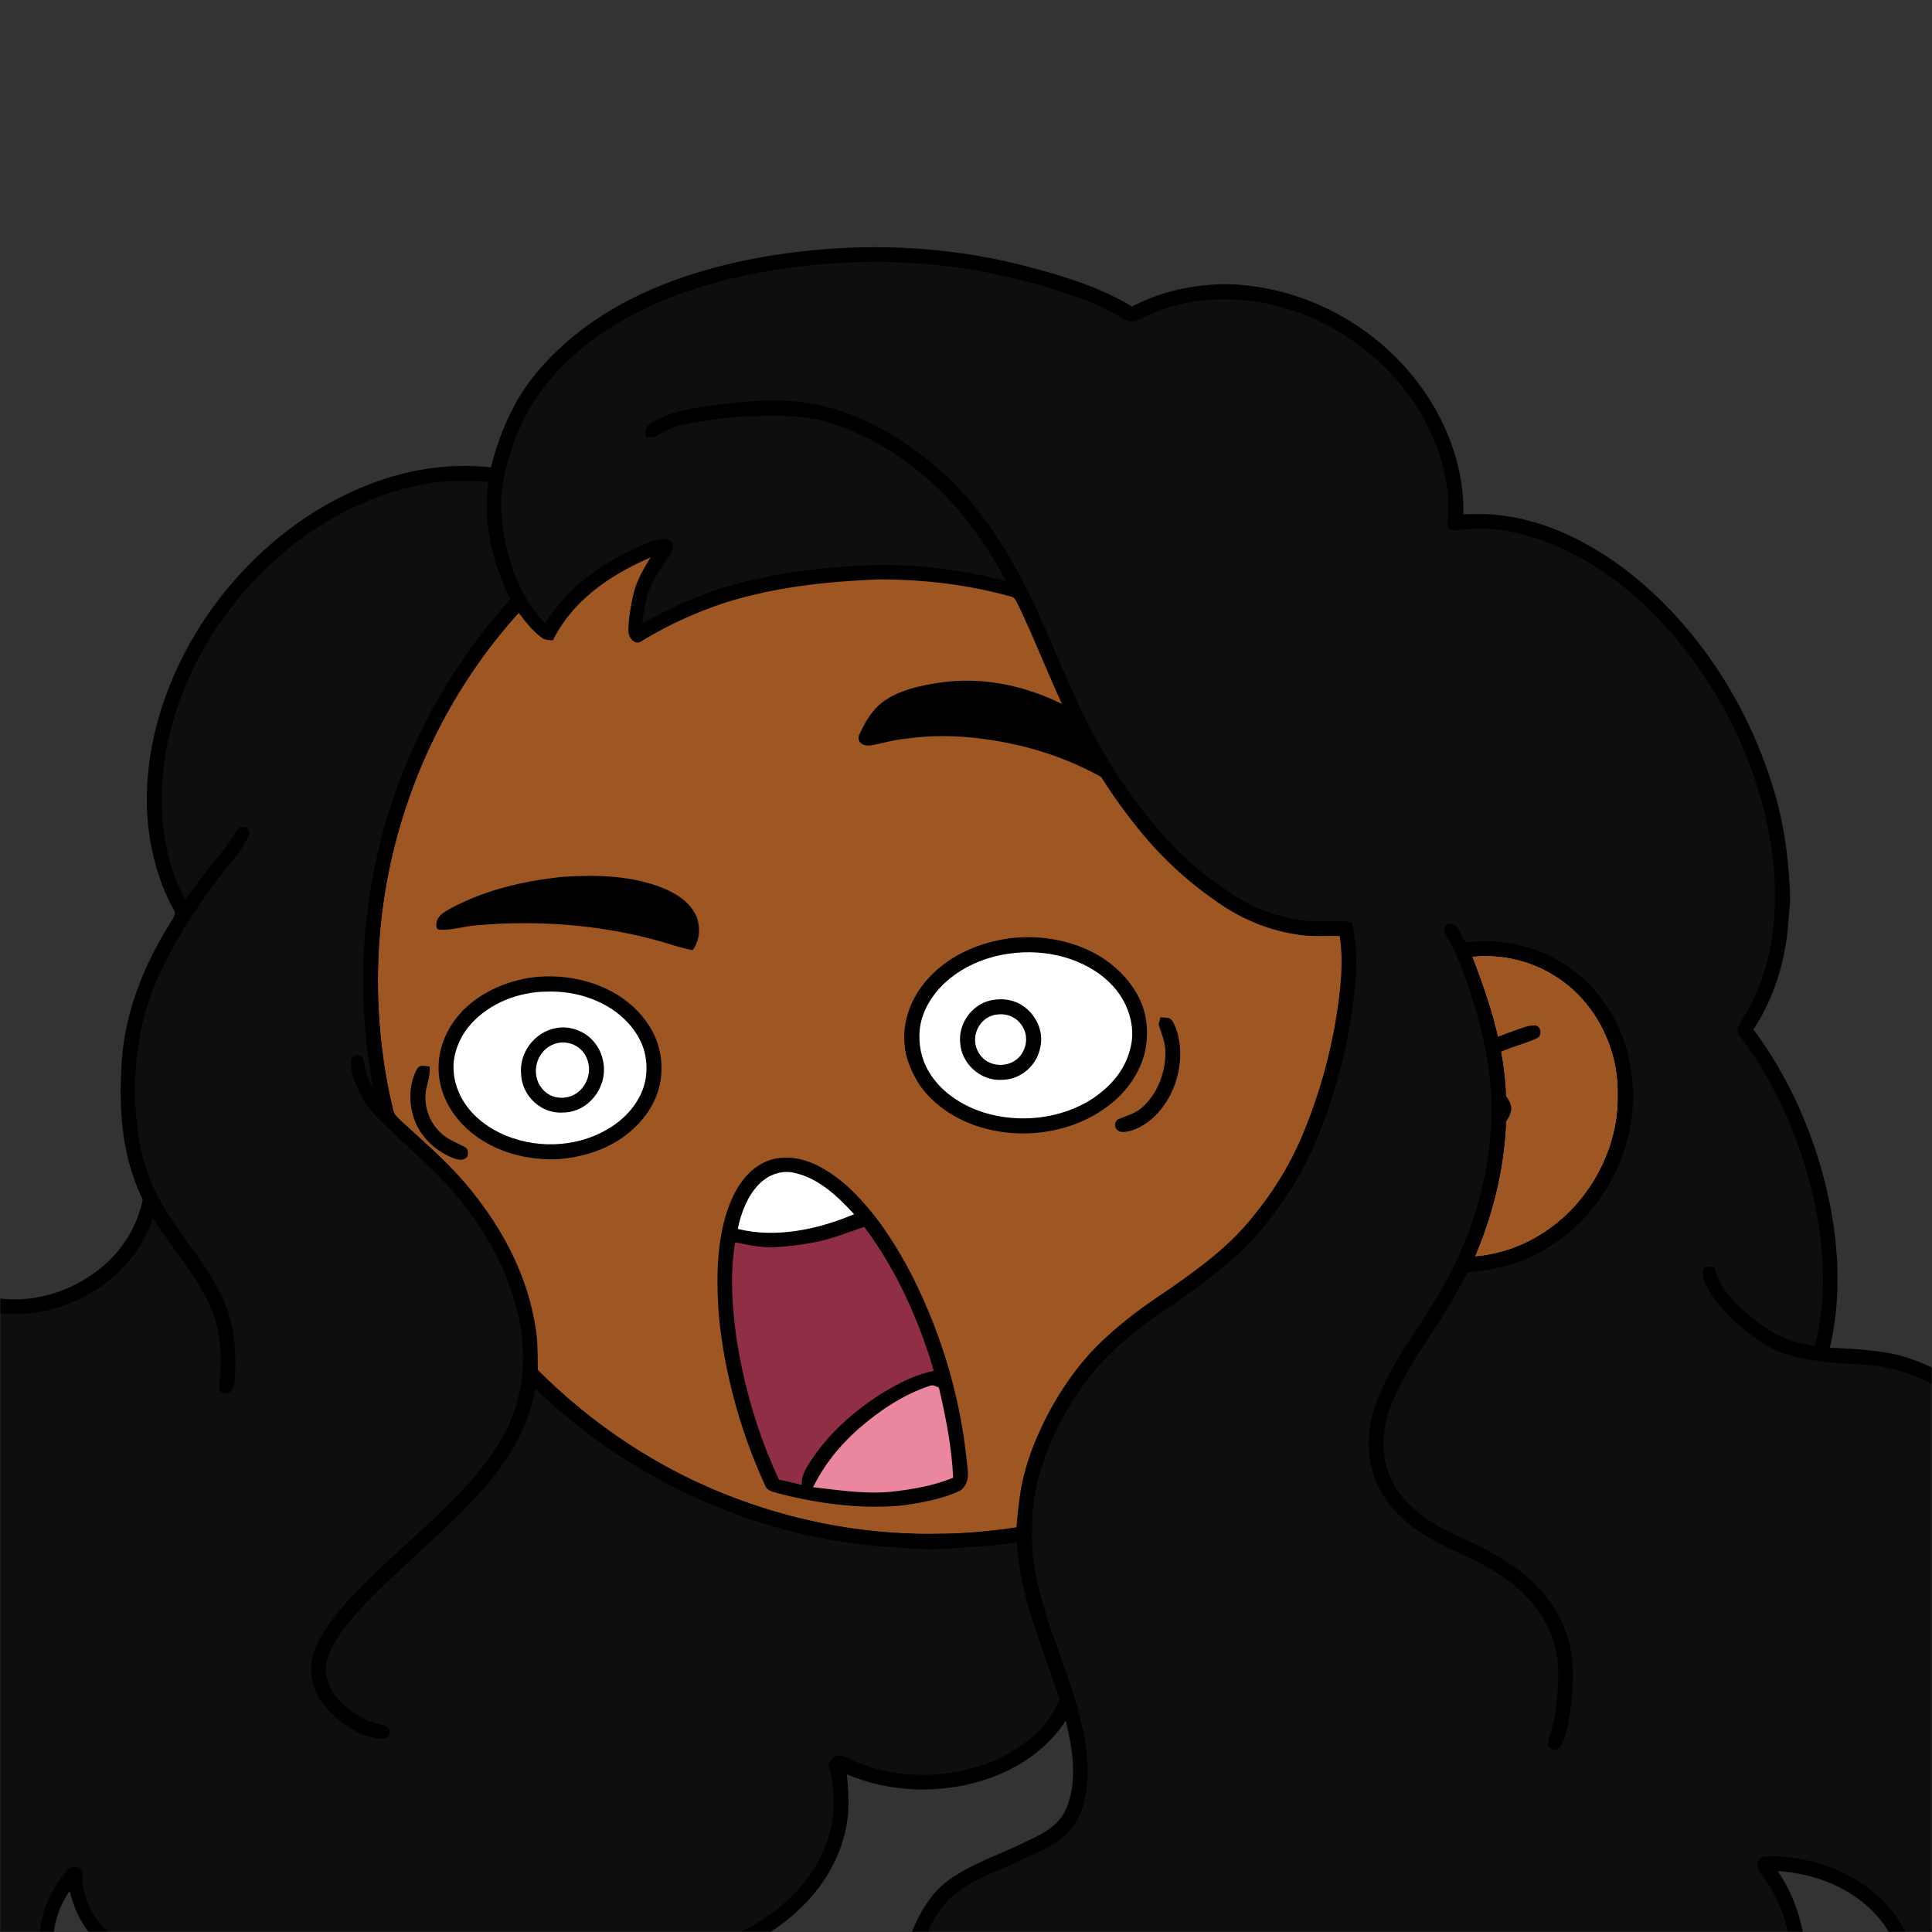 <svg xmlns:dc="http://purl.org/dc/elements/1.1/" xmlns:cc="http://creativecommons.org/ns#" xmlns:rdf="http://www.w3.org/1999/02/22-rdf-syntax-ns#" xmlns:svg="http://www.w3.org/2000/svg" xmlns="http://www.w3.org/2000/svg" viewBox="0 0 762 762" fill="none"><rect x="0" y="0" width="762" height="762" fill="#333333" stroke="none"/><mask id="avatarsRadiusMask"><rect width="762" height="762" rx="0" ry="0" x="0" y="0" fill="#fff"/></mask><g mask="url(#avatarsRadiusMask)"><path d="M396.01 164.85c37.82 4.9 74.21 19.64 104.8 42.39 6.15 4.84 12.48 9.33 18.02 14.92 23.77 21.98 42.73 49.02 55.13 78.95 9.35 22.31 14.72 46.04 16.64 70.14 6.62.81 13.05 2.14 19.12 5 15.54 6.93 27.08 20.94 31.78 37.21 2.63 9.56 3.56 19.75 1.72 29.55-2.96 18.76-13.72 36.13-29.37 46.92-10.94 7.65-24.49 12.03-37.86 11.68-5.13-.05-10.04-1.6-15.13-1.79-1.85 2.17-3.23 4.84-4.76 7.25-18.66 29.62-44.57 54.51-74.64 72.4-28.1 16.73-59.9 27.16-92.46 30.32-11.08.7-21.87 2.05-32.98.74-51.69-2.3-102.07-23.44-140.15-58.43-29.03-26.55-50.84-60.83-62.54-98.39-7.09-22.85-10.62-46.78-10.07-70.71.52-40.34 12.53-80.58 33.94-114.76 19.1-30.81 45.91-56.58 77.2-74.83 29.63-17.28 63.35-27.68 97.59-29.87 14.66-1.47 29.44-.37 44.02 1.31Z" fill="#000"/><path d="M363 169.06c48.47-1.39 97.32 14.7 135.81 44.12 6.55 4.06 11.72 9.49 17.36 14.64 24.33 22.63 43.2 50.95 54.93 82.02 7.43 19.61 11.86 40.2 13.56 61.09-8.89.74-17.34 2.34-25.38 6.38-2.19 1.03-1.89 4.95.68 5.23 2.35.23 4.98-1.51 7.24-2.2 14.62-5.37 31.32-4.35 44.78 3.68 11.69 6.78 20.09 18.16 23.89 31.06 2.6 8.25 2.68 17.41 1.76 25.95-2.5 17.35-12.35 33.73-26.73 43.81-15.71 11.33-37.17 14.64-54.93 6.2-3.17-1.43-5.94-3.58-9.08-5.05-2.95-1.09-4.88 2.79-2.7 4.75 3.17 2.76 7.34 4.52 11 6.56-20.14 34.15-49.45 62.7-84.41 81.47-30.2 16.31-64.44 25.53-98.78 26.15-27.63.72-55.33-4.04-81.21-13.72-30.32-11.24-57.84-29.43-80.37-52.6-22.67-23.37-39.92-51.88-50.2-82.77-14.96-44.64-14.91-94.01.27-138.59 11.05-33.06 30.28-63.21 55.37-87.39 29.67-28.73 67.65-48.54 108.13-56.67 12.8-2.52 25.94-4.24 39.01-4.12Z" fill="rgba(158, 86, 34, 1)"/><path d="M605.03 404.4c2.63-.1 3.44 3.8 1.36 4.98-3.69 1.83-7.82 2.77-11.64 4.35-5.82 2.04-11.28 4.76-16.68 7.72 4.29 2.34 8.86 4.74 12.71 7.76 2.58 2.09 4.85 4.35 5.33 7.8-.26 3.59-2.73 6.55-5.45 8.69-5.86 4.66-13.92 7.18-20.79 10.26-1.75.62-4.43 1.99-5.59-.26-1.02-1.74-.06-3.11 1.57-3.87 6.65-3.3 14.86-5.62 20.79-10.16 1.37-1.14 3.39-2.74 3.61-4.62-4.07-5.63-12.42-8.59-18.23-12.09-2.34-1.72-2.29-4.24-.16-6.13 7.27-5.64 16.98-9.26 25.57-12.38 2.42-.83 5.03-1.95 7.6-2.05Z" fill="#000"/><g transform="translate(-161 -83)"><path d="M558.201 453.21c11.47-1.62 23.68.14 34 5.5 7.61 3.93 14.3 10.28 18.11 18 3.35 6.67 3.82 14.64 2.11 21.82-2.1 8.03-7.22 15.16-13.75 20.2-14.96 11.75-36.54 14.35-54.21 7.75-8.42-3.17-16.53-8.89-21.39-16.55-2.81-4.73-5.22-10.36-5.36-15.93-.71-9.54 3.61-19.3 10.27-26.02 8.05-8.38 18.87-12.97 30.22-14.77Z" fill="#000"/><path d="M559.17 459.11c13.97-2.02 29.72 1.64 39.88 11.85 6.6 6.52 10.35 16.95 7.62 26.05-2.06 8.19-7.68 14.49-14.53 19.15-12.44 8.19-28.98 10.02-43.11 5.63-8.63-2.71-17.05-8.19-21.69-16.11-3.02-5-4.14-10.9-3.59-16.69.76-6.83 4.53-13.12 9.38-17.85 7.05-6.72 16.44-10.78 26.04-12.03Z" fill="#fff"/><path d="M369.481 468.71c17.62-2.69 37.91 3.42 47.71 19.13 5.49 8.51 6.28 20 1.93 29.15-2.91 6.32-7.91 11.64-13.7 15.43-7.34 4.75-15.75 7.1-24.42 7.79-14.63.57-29.81-4.29-39.4-15.79-5.22-6.27-8.18-14.2-7.54-22.41.56-8.27 4.61-15.74 10.51-21.44 6.92-6.46 15.65-10.23 24.91-11.86Z" fill="#000"/><path d="M376.55 474.11c9.64-.35 19.56 2.27 27.37 8.02 5.14 3.82 9.44 9.18 11.19 15.41 1.61 6.2 1.04 12.92-2.15 18.54-4.72 8.62-13.66 14.22-22.97 16.71-13.7 3.71-30.16.71-40.8-8.99-6.28-5.66-10.01-13.74-9.23-22.26.73-5.44 3.14-10.68 6.85-14.72 7.34-8.21 18.86-12.64 29.74-12.71Z" fill="#fff"/><path d="M551.461 477.61c3.69-.8 7.51-.7 10.96.96 6.42 3.03 10.48 10.43 8.89 17.48-1.3 7.25-7.89 12.9-15.3 12.85-8.42.47-15.96-6.52-16.34-14.89-.56-7.44 4.55-14.59 11.79-16.4Z" fill="#000"/><path d="M553.619 483.21c4-.67 7.83.59 10.21 3.96 3.04 4.06 2.26 9.86-1.38 13.27-4.4 3.95-11.88 3.34-15.16-1.77-4-5.83-.62-14.19 6.33-15.46Z" fill="#fff"/><path d="M618.701 484.19c1.69.32 3.64-.24 4.63 1.46 1.61 2.47 2.37 5.58 2.85 8.46 1.44 10.51-2.22 21.79-9.83 29.24-3.27 3.02-7.82 5.97-12.38 6.11-2.73.04-4.27-2.62-2.33-4.8 3.27-1.61 6.54-2.11 9.44-4.56 6.29-5.26 9.64-14.02 9.57-22.11-.01-4.02-1.58-7.21-2.66-10.96.23-.95.47-1.9.71-2.84ZM380.44 488.46c4.44-.82 9.2.5 12.68 3.35 5.75 4.58 7.69 13.08 4.69 19.76-2.56 5.93-8.24 10.22-14.82 10.23-8.45.57-15.94-6.42-16.44-14.79-.99-8.72 5.26-17.04 13.89-18.55Z" fill="#000"/><path d="M379.531 494.79c5.08-1.91 10.94.6 12.92 5.67 2.83 6.48-1.52 14.71-8.68 15.43-4.25.47-7.61-1.26-9.91-4.82-3.44-5.89-.79-13.89 5.67-16.28Z" fill="#fff"/><path d="M330.441 503.6c.44 4.06-1.41 7.43-1.67 11.39-.24 6.08 2.47 12.14 7.29 15.89 2.44 1.9 5.12 2.82 7.78 4.29 1.95.85 1.84 2.03 1.58 3.92-1.51 1.78-3.31 1.46-5.31.8-7.28-2.71-13.55-8.6-15.95-16.08-2.04-6.12-1.77-13.6 1.36-19.29 1.26-1.87 3.04-.88 4.92-.92Z" fill="#000"/></g><g transform="translate(-161 -83)"><g fill="#000"><path d="M530.96 352.34c21.47-3.31 42.8 3.14 60.6 15.09 12.06 8.19 22.9 19.68 28.97 33.03 1.1 2.96-.3 3.73-2.51 5.27-3.95-2.26-6.87-5.58-10.47-8.29-12.99-9.78-28.03-16.38-43.78-20.25-14.93-3.51-30.56-5.05-45.8-2.8-4.78.41-9.28 1.92-13.97 2.67-2.41.2-5.1-1.21-4.21-4.04 1.9-4.15 4.23-8.5 7.6-11.65 6.04-5.62 15.64-7.85 23.57-9.03ZM383 428.83c13.38-.82 26.33-.61 39.03 4.23 5.85 2.37 11.52 5.91 13.93 12.05 1.38 4.31.91 8.87-1.73 12.61-4.9-.76-9.4-2.6-14.18-3.82-23.13-6.33-47.19-8.01-71.04-5.96-4.88.33-9.86 2.03-14.72 1.78-1.78-.48-1.17-2.2-.97-3.54.88-2.51 3.58-3.86 5.76-5.09 13.75-7.25 28.55-10.65 43.92-12.26Z"/></g></g><g transform="translate(-161 -83)"><path d="M469.99 539.64c9.45-.62 18.37 5.2 25.18 11.18 9.61 8.8 17.31 20.09 23.54 31.49 12.62 23.56 20.84 50.09 23.56 76.68.49 4.4 1.53 8.68-2.43 11.86-7.32 3.5-15.84 4.95-23.84 6.01-15.97 1.38-32.52-.85-47.99-4.85-2.36-.75-4.53-.89-5.44-3.57-9.45-20.8-15.71-43.16-17.97-65.91-1.01-12.34-1.07-24.91 1.8-37.02 1.62-6.56 4.25-13.27 8.72-18.42 3.72-4.29 9.1-7.4 14.87-7.45Z" fill="#000"/><path d="M474.49 545.63c9.4 2.08 17.07 9.35 23.35 16.25-13.95 5.98-30.91 9.6-45.86 5.81 1.27-6.17 3.77-12.91 8.25-17.49 3.61-3.79 9.07-5.91 14.26-4.57Z" fill="#fff"/><path d="M501.86 566.88c12.64 16.83 21.52 36.66 27.44 56.79-6.29 1.3-11.94 3.96-17.5 7.1-11.57 6.75-22.43 15.88-30.04 26.97-2.28 3.53-4.69 6.5-4.54 10.94-2.97-.77-5.95-1.45-8.96-2.06-8.42-17.85-13.97-37.13-16.92-56.63-1.6-12.46-2.48-24.55-.38-37.02 5.4 1.04 10.5 2.3 16.05 1.94 5.01-.39 10.05-.95 14.99-1.89 6.9-1.27 13.26-3.89 19.86-6.14Z" fill="#8F2E45"/><path d="M527.55 629.64c1.49-.65 2.4.12 3.76.63 2.74 11.73 5.07 23.49 5.63 35.56-7.95 3.25-16.19 4.63-24.68 5.56-10.48.94-20.25-.66-30.6-1.81 4.52-9.01 10.37-16.33 17.9-23 8.13-7.09 17.68-13.56 27.99-16.94Z" fill="#EA869E"/></g><g transform="translate(-161 -83)"/><g transform="translate(-161 -83)"><path fill-rule="evenodd" clip-rule="evenodd" d="M565.06 187.85c14.33 3.7 29.69 8.28 42.38 16.05 11.05-5.78 23.15-8.44 35.56-8.83 30.7.01 60.49 15.69 78.44 40.49 10.54 14.47 17.08 32.31 16.74 50.33 23.31-1.61 44.47 7.4 62.87 21.02 28.13 21.12 48.72 52.58 59.05 86.03 4.54 14.3 6.45 29.11 6.94 44.06-.069 2.498-.292 4.991-.514 7.483-.128 1.44-.257 2.878-.356 4.317-1.32 14.27-5.71 28.2-13.59 40.23 11.73 15.79 20.35 33.67 26.02 52.48 7.03 23.21 9.76 49.28 4.09 73.05 7.91.32 15.75.8 23.56 2.15 11.79 2.28 23.09 8.29 32.81 15.2 11.95 8.4 21.74 19.59 26.44 33.59 4.11 11.99 3.91 23.82 3.6 36.3.021 1.906-.007 3.851-.036 5.812-.096 6.577-.195 13.337 1.546 19.438 1.96 7.89 6.79 15.21 13.32 20.05 5.71 3.89 11.99 6.67 19.06 5.81.53.008 1.1-.029 1.67-.067 2.46-.16 5.02-.326 5.14 3.017-2.79 6.1-8.61 11.15-14.06 14.89-8.36 5.52-17.91 9.82-28.05 10.17l.011.44c.137 5.793.269 11.386-.541 17.16-1.58 10.65-5.09 20.95-10.14 30.45-9.98 18.81-25.39 34.84-43.08 46.57a13.663 13.663 0 0 0-1.05-.641c-1.264-.722-2.754-1.574-2.77-2.959 0-1.564.19-3.112.38-4.662.214-1.75.429-3.501.37-5.278-.03-10.1-5.21-19.64-12.51-26.39-9.79-9.08-23-13.87-36.22-14.62 11.3 16.51 13.34 36.85 8.98 56.05-4.24 18.07-14.03 34.83-27.6 47.48-11.96 11.31-27.67 19.66-44.12 21.64-.54 3.58-1.24 7.02-3.06 10.19-4.45 8.11-12.51 14.34-20.75 18.27-9.93 4.68-21.72 7.17-32.64 5.4-2.35-.32-4.24-2.66-3.21-5.02.762-.82 1.564-1.559 2.356-2.291l.002-.002c1.663-1.534 3.288-3.034 4.432-5.167 4.81-8.67 5.91-19.33 2.63-28.73-2.63-8.73-9.99-15.74-18.68-18.32-5.66-1.64-11.62-2.23-17.48-1.45-11.545 1.4-22.466 5.37-33.347 9.325-3.03 1.102-6.056 2.202-9.093 3.245-15.68 5.23-30.91 9.79-47.56 10.49-14-.12-27.66-3.6-38.87-12.26-11.26-8.47-18.17-21.14-20.74-34.87-2.64-12.77-2.04-25.66.43-38.4-13.63 12.11-23.83 28.2-26.67 46.4-.83 5.51-.48 10.86.7 16.28.51 1.945-.5 2.675-1.704 3.545-.356.258-.729.528-1.086.845-5.363-3.423-7.805-8.52-10.431-13.999l-.409-.851c-4.1-8.85-7.11-18.07-8.38-27.75-.79-9.15-.33-18.36 2-27.27 2.49-9.56 6.96-19.8 14.24-26.68 6.41-5.73 14.898-9.413 23.131-12.986 3.276-1.421 6.511-2.825 9.559-4.334l1.17-.554c6.311-2.985 12.535-5.928 15.53-12.756 4.65-10.78 2.62-23.74-.16-34.76-8.21 12.5-21.11 20.42-35.36 24.29-16.67 4.55-34.97 3.57-50.92-3.16.69 8.2 1.25 15.95-1.04 23.98-4.12 16.2-15.25 29.14-29.03 38.15-16.6 10.79-37.01 16-56.66 16.57-.9 13.39-8.05 24.24-17.31 33.46-14.45 14.25-33.93 23.79-53.49 28.72-14.33 3.46-29.17 4.68-43.74 1.94-.328-.09-.654-.169-.976-.246-1.609-.389-3.098-.749-4.074-2.324-.12-2.01.14-4.26 2.45-4.77 1.015-.216 2.019-.407 3.011-.597 4.805-.919 9.332-1.784 13.459-5.033 4.77-3.8 6.69-9.77 7.13-15.66.16-7.94-3.94-14.92-9.7-20.1-7.5-6.7-17.67-10.9-27.27-13.56-7.76-2.03-15.77-3.82-23.78-4.4-5.231-.601-10.684-.187-16.138.227-5.889.447-11.779.894-17.392.063-8.84-1.2-17.15-6.11-23.13-12.64-4.62-5.08-7.21-11.25-8.89-17.83-4.92 7.37-7.81 16.41-5.51 25.23.53 2.321 1.782 3.932 3.085 5.61.618.794 1.247 1.604 1.815 2.51.26 2.68-3.53 4.65-5.82 3.68-10.33-2.59-19.96-6.01-26.86-14.59-4.68.97-9.4 1.4-14.18.97-8.96-.64-17.31-5.35-23.65-11.54-10.21-9.9-16.34-23.94-19.35-37.66-3.74-17.51-3.42-36.03.46-53.48 3.92-17.42 11.84-35.32 24.5-48.17-7.24-3.91-11.54-10.7-14.17-18.3-3.59-10.86-3.89-22.88-1.59-34.04 2.17-11.21 7.17-22.83 16.02-30.38-6.17-3.42-10.39-8.54-12.96-15.08-5.56-14.16-2.99-31.3 5.53-43.77 3.08-4.41 7.14-8.59 11.96-11.06 2.01-1.25 5.17-.22 5.48 2.26-.157 1.663-.537 3.283-.919 4.906-.396 1.685-.793 3.372-.941 5.114-.98 8.81 2.16 17.93 8.49 24.16 6.55 6.59 15.99 9.9 25.14 10.32 12.95.44 26.05-4.27 35.98-12.55 8.44-6.9 14.04-16.12 16.35-26.78-8.82-17.9-9.62-37.61-8.09-57.16 1.85-18.45 8.76-35.62 18.52-51.26.232-.483.55-.972.873-1.467.97-1.49 1.979-3.039.777-4.683-8.48-15.61-11.63-34.18-10.15-51.78 1.66-20.89 8.95-40.88 19.93-58.63 15.39-24.73 38.51-45.39 65.61-56.37 15.76-6.48 32.88-9.32 49.87-7.44 1.95-8.24 4.96-16.3 8.91-23.8 5.86-11.3 15.06-21.1 24.95-29 21.25-16.88 48.07-25.8 74.52-30.4 33.9-5.68 68.67-4.91 102.02 3.7ZM417.609 302.84c-2.97 4.81-5.71 9.5-6.92 15.1-.98 4.61-1.85 9.39-1.83 14.1.01 2.38 2.43 5.59 5 3.95 10.3-6.31 21.46-11.44 32.95-15.22 19.96-6.3 40.37-8.44 61.19-9.26 17.55.07 34.91 2.05 51.83 6.81 1.264.329 1.706 1.227 2.199 2.227.151.306.306.622.491.933 3.413 7.08 6.503 14.303 9.592 21.526l.001.002c2.967 6.936 5.934 13.873 9.187 20.682 8.12 17.38 18.21 33.73 30.53 48.45a143.474 143.474 0 0 0 28.76 26.25c10.38 7.5 22.58 12.33 35.35 13.61 2.772.218 5.567.188 8.358.158h.001c1.701-.018 3.4-.036 5.091.002 1.5 9.92.46 19.72-.99 29.61-2.47 16.56-7.04 32.77-13.41 48.25-4.86 11.75-11.49 22.63-19.54 32.46-9.68 12.34-22.14 21.21-34.9 30.08-7.95 5.26-15.63 10.85-22.66 17.31-9.83 8.76-17.67 19.65-23.77 31.27-4.59 8.9-8.43 18.5-10.3 28.35-.93 5.28-1.46 10.74-1.93 16.08l-1.966.232c-9.626 1.138-19.196 2.269-28.924 2.138-29.25.61-58.68-5.19-85.73-16.25-27.06-11.02-51.44-27.68-72.16-48.21-.006-.707-.009-1.412-.013-2.116v-.006c-.027-5.222-.054-10.38-.997-15.568-3.29-20-12.74-37.84-25.4-53.46-6.779-8.441-14.556-15.501-22.574-22.78a1048.159 1048.159 0 0 1-5.066-4.62c-.179-.178-.361-.352-.541-.525-1.045-1.003-2.053-1.971-2.429-3.455-5.25-21.3-6.89-43.24-5.64-65.12 3.05-48.01 22.62-95.54 55.16-131.09 2.59 3.41 5.48 7.12 8.95 9.66 1.088.898 2.239.981 3.499 1.073.326.024.66.048 1.001.087 7.91-15.9 22.69-25.82 38.55-32.72ZM788.27 480.72c-10.7-14.58-28.69-22.41-46.69-20.49 7.02 18.2 12.78 36.09 13.38 55.77.8 21.35-3.93 43.05-12.3 62.65 16.3-1.26 31.35-9.76 41.65-22.33 9.44-11.49 15.15-26.37 14.88-41.32.27-12.23-3.64-24.45-10.92-34.28Z" fill="#000"/><path fill-rule="evenodd" clip-rule="evenodd" d="M582.2 198.91c-20.34-6.75-41.75-11.33-63.19-12.18-12.77-1.14-25.27-.19-38 .82-28.26 2.97-58.16 10.43-81.98 26.5-13.54 9.24-25.68 21.34-32.44 36.47-4.74 10.54-8.55 22.82-7.83 34.48.99 15.45 6.11 32.48 17.17 43.78 3.18-4.45 6.29-8.79 10.23-12.62 7.16-6.95 15.63-12.27 24.59-16.59l.498-.227c3.689-1.684 7.744-3.535 11.782-3.793 1.71.01 2.87.82 3.51 2.39.172 1.831-.794 3.241-1.768 4.661-.159.232-.318.465-.472.699-2.59 3.56-5.02 7.09-6.74 11.17-1.712 3.845-2.373 8.178-3.015 12.382a315.55 315.55 0 0 1-.315 2.038c12.13-6.63 24.58-12.27 38-15.76 18.13-4.73 37.02-6.87 55.73-7.31 16.85-.16 33.57 2.14 49.86 6.41-7.41-13.75-16.65-27.24-28.2-37.85-11.89-11.13-26.47-20.2-42.14-24.81-9.02-2.69-18.16-2.81-27.48-2.5-7.297-.073-14.392.94-21.57 1.965l-1.93.275c-5.67.93-11.04 2.07-15.93 5.24-1.39 1.072-2.618 1.004-4.151.919-.254-.014-.516-.029-.789-.039.068-.476.063-.972.058-1.463-.013-1.22-.025-2.41 1.102-3.187 4.46-3.55 10.67-5.28 16.19-6.38 11.61-2.01 23.23-3.64 35.02-3.31 17.89-.09 34.14 6.4 48.97 15.97 10.64 7.06 20.33 15.67 28.35 25.62 12.35 15.28 21.01 32.22 28.77 50.17l.454 1.068c5.17 12.16 10.381 24.416 16.386 36.182 8.18 15.69 18.23 30.73 30.19 43.8 7.27 8.05 15.88 15.06 24.85 21.13 8.87 6.01 19.36 10.01 30.02 11.13 2.511.268 5.082.199 7.652.13 3.559-.096 7.116-.191 10.508.61 2.11 8.27 2.03 16.65 1.3 25.09-1.37 13.49-3.89 26.84-7.87 39.81-4.66 15.84-10.86 30.93-20.29 44.57-5.48 7.75-11.3 15.15-18.31 21.59-9.173 8.473-19.857 15.774-30.2 22.843L617 602.02c-11.93 8.45-22.68 17.87-30.78 30.18-9.57 14.26-17.08 31.5-18.04 48.8l-.005.156c-.148 5.61-.299 11.306.355 16.884 1.85 13.47 6.16 25.52 10.485 37.613 3.645 10.19 7.3 20.411 9.505 31.537 1.71 10.01 2.51 19.54-.83 29.34-1.64 4.74-4.44 8.78-8.45 11.81-3.757 2.88-8.29 4.965-12.702 6.995a202.537 202.537 0 0 0-4.208 1.975c-1.896.885-3.904 1.756-5.958 2.647-7.718 3.347-16.092 6.979-21.652 12.713-7.8 8.68-11.72 21.14-13.09 32.55-2.09 16.12 2.56 30.62 9.16 45.07.42-23.94 14.31-46.28 32.64-60.93.34-.242.687-.517 1.044-.798 1.657-1.308 3.502-2.765 5.626-1.852 1.906 1.035 1.445 2.735.987 4.429-.131.483-.262.965-.337 1.431-2.52 10.79-4.47 22.55-2.79 33.6 1.03 11.2 4.48 22.43 11.64 31.27 9.69 11.96 25.13 18.55 40.4 18.6 14.98.54 28.88-3.69 43.05-8.07 4.964-1.547 9.91-3.342 14.872-5.142 12.581-4.565 25.267-9.168 38.628-9.878 10.83-.23 21.52 2.3 29.44 10.09 9.95 9.23 12.36 24.26 9.31 37.01-1.29 5.6-3.88 10.38-7.41 14.87 12.96-.02 25.68-3.97 35.72-12.29 5.05-4.34 9.25-9.72 9.76-16.61.083-.423.127-.872.172-1.325.137-1.399.278-2.829 1.578-3.615 1.49-.417 3.031-.64 4.571-.862 1.116-.162 2.232-.323 3.329-.558 14.17-2.62 27.13-10.32 37.46-20.2 13.21-12.77 22.69-29.8 25.81-47.96 2.61-14.47 1.12-29.67-6.15-42.63-.938-1.753-2.1-3.344-3.261-4.935-.819-1.123-1.639-2.246-2.379-3.425-1.24-2.48.58-5.57 3.47-5.37 8.24-.16 16.79 1.39 24.54 4.19 12.05 4.43 23 12.65 29.2 24.05 3.92 7.15 5.58 15.11 4.93 23.24 15.88-12.08 29.75-27.51 37.93-45.85 5.17-11.47 7.98-23.9 7.3-36.52-.31-2.77.49-7.72 3.3-8.91 13.18-.28 26.28-6.89 35.39-16.24-8.42-.55-16.05-3.82-22.49-9.21A43.006 43.006 0 0 1 963.79 722c-1.258-7.603-.884-15.005-.504-22.541.092-1.811.184-3.629.254-5.459-.14-10.08-.66-19.7-4.48-29.14-5.23-13.34-15.28-23.1-27.1-30.77-8.62-5.57-17.79-10.08-27.98-11.89-3.902-.807-7.771-1-11.682-1.196a210.897 210.897 0 0 1-4.288-.244c-8.04-.67-15.87-1.38-23.56-3.97-5.35-1.83-10.12-5.21-14.53-8.67-5.75-4.45-11.23-9.9-14.91-16.21-1.28-2.31-2.76-5.3-2.19-7.98.738-1.483 1.694-1.42 2.879-1.341.421.028.871.058 1.351.021l.012.039c.946 2.996 1.866 5.912 3.758 8.491 4.87 6.93 11.88 12.59 18.98 17.1 5.22 3.3 10.92 4.46 16.89 5.54 5.67-20.35 3.43-43.5-1.73-63.75-5.4-20.87-14.65-41.16-27.7-58.37-1.732-2.146-.694-3.859.426-5.709.284-.468.573-.946.824-1.441 9.54-15.02 12.85-32.93 12.56-50.52-.5-22.04-6.61-44.09-16.18-63.88-11.84-24.22-29.6-46.73-52.04-61.92-13.66-9.18-30.23-16.18-46.85-16.67-2.344-.149-4.648.058-6.953.265-1.707.153-3.414.307-5.137.315-2.511-.464-2.178-2.761-1.872-4.877.116-.8.228-1.574.182-2.213.37-12.93-3.69-26.19-9.95-37.43-15.89-28.21-47.7-47.34-80.27-46.5-8.81.05-17.65 1.89-25.8 5.22-1.129.443-2.217.982-3.305 1.521-1.294.641-2.587 1.281-3.945 1.759-1.87.57-3.77-.18-5.36-1.15-6.68-4.06-13.99-7.06-21.39-9.52Zm206.07 281.81c-10.7-14.58-28.69-22.41-46.69-20.49 7.02 18.2 12.78 36.09 13.38 55.77.8 21.35-3.93 43.05-12.3 62.65 16.3-1.26 31.35-9.76 41.65-22.33 9.44-11.49 15.15-26.37 14.88-41.32.27-12.23-3.64-24.45-10.92-34.28Z" fill="rgba(14, 14, 14, 1)"/><path d="M353.601 273c-2.28 15.63 1.58 32.28 8.68 46.27-15.1 16.96-27.85 35.92-37.34 56.58-17.53 37.64-24.15 80.13-19.06 121.33.49 4.99 1.61 9.86 2.06 14.85-1.93-3.45-2.91-6.96-3.58-10.84-.61-2.19-2.64-2.69-4.42-1.21-.87 2.11-.4 4.81.16 6.96 1.75 5.93 4.67 11.52 8.98 16 12.13 12.47 25.26 22.35 35.67 36.3 12.49 16.27 21.7 36.01 22.53 56.75.39 11.11-1.92 22.29-7.15 32.13-6.32 11.98-15.46 21.58-25.04 30.98-13.54 13.23-29.45 25.9-41.38 40.55-4.13 5.26-8.43 11.61-9.73 18.27-1.51 8.15 2.54 16.22 8.52 21.57 5.52 4.85 11.92 9.08 19.51 9.3 1.53.01 2.84-1.21 2.63-2.78.09-2.09-2.09-2.48-3.66-3-2.85-.67-5.59-1.39-8.09-2.98-5.71-3.56-11.3-8.17-12.91-15.03-1.34-4.34.22-8.9 2.25-12.77 4.19-7.85 10.8-14.71 17.05-20.96 11.9-11.97 25.69-23.19 37.37-35.64 12.32-12.85 22.46-27.04 25.45-45 37.32 36.16 87.19 58.83 139.08 62.51 7.05.29 13.75 1.21 20.83.8 10.07-.64 20.06-1.04 30.03-2.7 1.44 22.54 10.09 40.99 16.9 62-2.66 6.18-6.26 11.01-11.39 15.35-10.63 8.92-24.8 13.56-38.53 14.33-12.05.74-24.11-1.64-34.91-7.06-2.93-1.45-4.94.54-6.42 2.89 3.72 12.16 2.67 25.47-3.13 36.8-7.01 14.02-20.04 24.38-34.12 30.74-22.78 10.27-49.19 11.94-73.46 6.62-2.2-.41-4.68-1.38-6.91-1.03-2.29 1.81-2.24 4.37.67 5.39 10.25 2.86 21.16 4.25 31.81 4.29-.8 7.46-3.54 14.02-7.83 20.13-8.02 11.43-20.19 20.33-32.51 26.64-17.6 8.87-37.88 13.98-57.64 12.9 3.43-1.82 6.67-3.38 9.26-6.38 6.83-7.82 8.59-19.82 4.51-29.34-2.76-6.76-8.21-12.54-14.15-16.67-11.76-8.05-24.85-11.59-38.68-14.2-7.72-1.47-15.67-2.1-23.51-1.53-7.16.27-13.77 1.44-20.98.35-13.78-2.12-25.7-13.4-27.37-27.45-.17-1.8.14-3.77-.33-5.51-.84-1.33-4.13-1.59-5.21-.4-9.73 10.57-14.51 25.36-9.05 39.23-8.24-2.68-16.82-5.65-21.01-13.91-4.54-.57-8.54 1.39-13.05 1.27-10.22.21-19.41-5.2-26.03-12.67-8.67-9.82-13.63-23.11-16.05-35.84-3.97-21.76-1.46-44.95 6.84-65.44 5.43-13.3 14.1-26.7 26.24-34.77 3.78-2.66 8.06-3.92 12.22-5.78 1.64-1.44.64-3.08.38-4.87-1.75.04-3.4-.03-5.09.53-5.95 2-11.02 5.31-15.94 9.13-8.13-3.14-11.79-10.62-14.11-18.5-2.89-11.12-2.38-23.26.84-34.26 2.67-8.62 7.17-17.76 14.97-22.82 1.51-1.1 3.04-2.06 2.47-4.21-.38-2.32-2.81-2.44-4.58-3.35-6.41-2.32-10.25-8.4-12.28-14.6-4.54-14.54-.12-31.96 11.04-42.41-.82 7.75-.64 15.28 2.79 22.43 5.53 12.01 17.46 19.47 30.28 21.4 25.87 4 54.22-12.09 62.34-37.33 7.71 12.54 18.58 24.04 23.65 37.59 3.41 9.03 3.56 19.62 2.46 29.1-.38 2.3 2.96 3.24 4.38 1.84 1.72-1.75 1.78-4.57 1.95-6.86.34-9.75-.34-19.43-4.3-28.46-6.61-15.62-18.73-26.9-26.58-42.4-4.56-8.78-6.97-18.37-7.87-28.2-1.54-11.97-.76-24.3 1.51-36.13 2.75-14.2 8.79-26.9 16.21-39.2 4.78-8.31 10.43-16.02 16.26-23.62 3.57-4.56 8.31-9.51 10.29-15 .32-2.45-1.8-3.57-3.86-2.54-2.43 2.94-4.1 6.44-6.68 9.31-5.25 6.11-10 12.61-14.75 19.11-9.18-17.58-10.95-37.46-7.83-56.85 4.81-28.88 20.18-55.48 41.44-75.4 16.81-15.74 37.59-27.43 60.39-31.57 8.35-1.72 17.13-1.6 25.6-1.05Z" fill="rgba(14, 14, 14, 1)"/><path fill-rule="evenodd" clip-rule="evenodd" d="M737.814 452.416c-1.36-2.656-2.991-5.84-5.954-4.946-2.059 1.4-1.306 2.826-.404 4.533l.214.407c4.14 6.84 6.85 14.87 9.33 22.46 5.92 17.97 9.57 36.1 7.89 55.11-1.62 21.73-8.45 42.73-19.33 61.57-2.909 5.196-6.256 10.309-9.62 15.447-6.534 9.983-13.132 20.064-16.71 31.043-3.66 10.69-3.26 22.5 2.03 32.57 3.16 6.01 7.87 10.82 13.3 14.83 5.688 4.329 11.827 7.213 18.055 10.139 5.179 2.433 10.42 4.895 15.515 8.241 9.05 5.91 16.99 13.87 20.76 24.19 2.76 7.08 3.11 14.49 2.44 22-.3 6.35-1.32 11.99-3.27 18.03-.41 1.38-1.01 4.2.9 4.67 1.26 1.23 3.47-.48 3.99-1.8 2.332-4.757 3.075-10.619 3.746-15.91.052-.403.102-.804.154-1.2.83-9.11 1.04-17.88-2.09-26.62-4.35-12.92-14.13-22.54-25.54-29.52-4.678-2.906-9.38-5.111-14.005-7.28-6.101-2.861-12.068-5.659-17.665-9.92-5.15-4.05-9.61-8.58-12.18-14.72-3.84-8.79-3.4-18.59-.1-27.47 3.571-9.863 9.653-19.158 15.664-28.347 3.229-4.935 6.437-9.839 9.226-14.783.967-1.574 1.823-3.217 2.678-4.858.964-1.852 1.928-3.703 3.052-5.452 10.85-.92 21.3-3.51 30.69-9.2 24.6-14.31 38.89-44.61 33.36-72.65-2.54-15.1-11.17-29.35-23.71-38.21-11.66-8.48-26.94-11.93-41.16-10.12-.414-.591-.821-1.385-1.256-2.234Zm50.456 28.304c-10.7-14.58-28.69-22.41-46.69-20.49 7.02 18.2 12.78 36.09 13.38 55.77.8 21.35-3.93 43.05-12.3 62.65 16.3-1.26 31.35-9.76 41.65-22.33 9.44-11.49 15.15-26.37 14.88-41.32.27-12.23-3.64-24.45-10.92-34.28Z" fill="#000"/></g></g></svg>